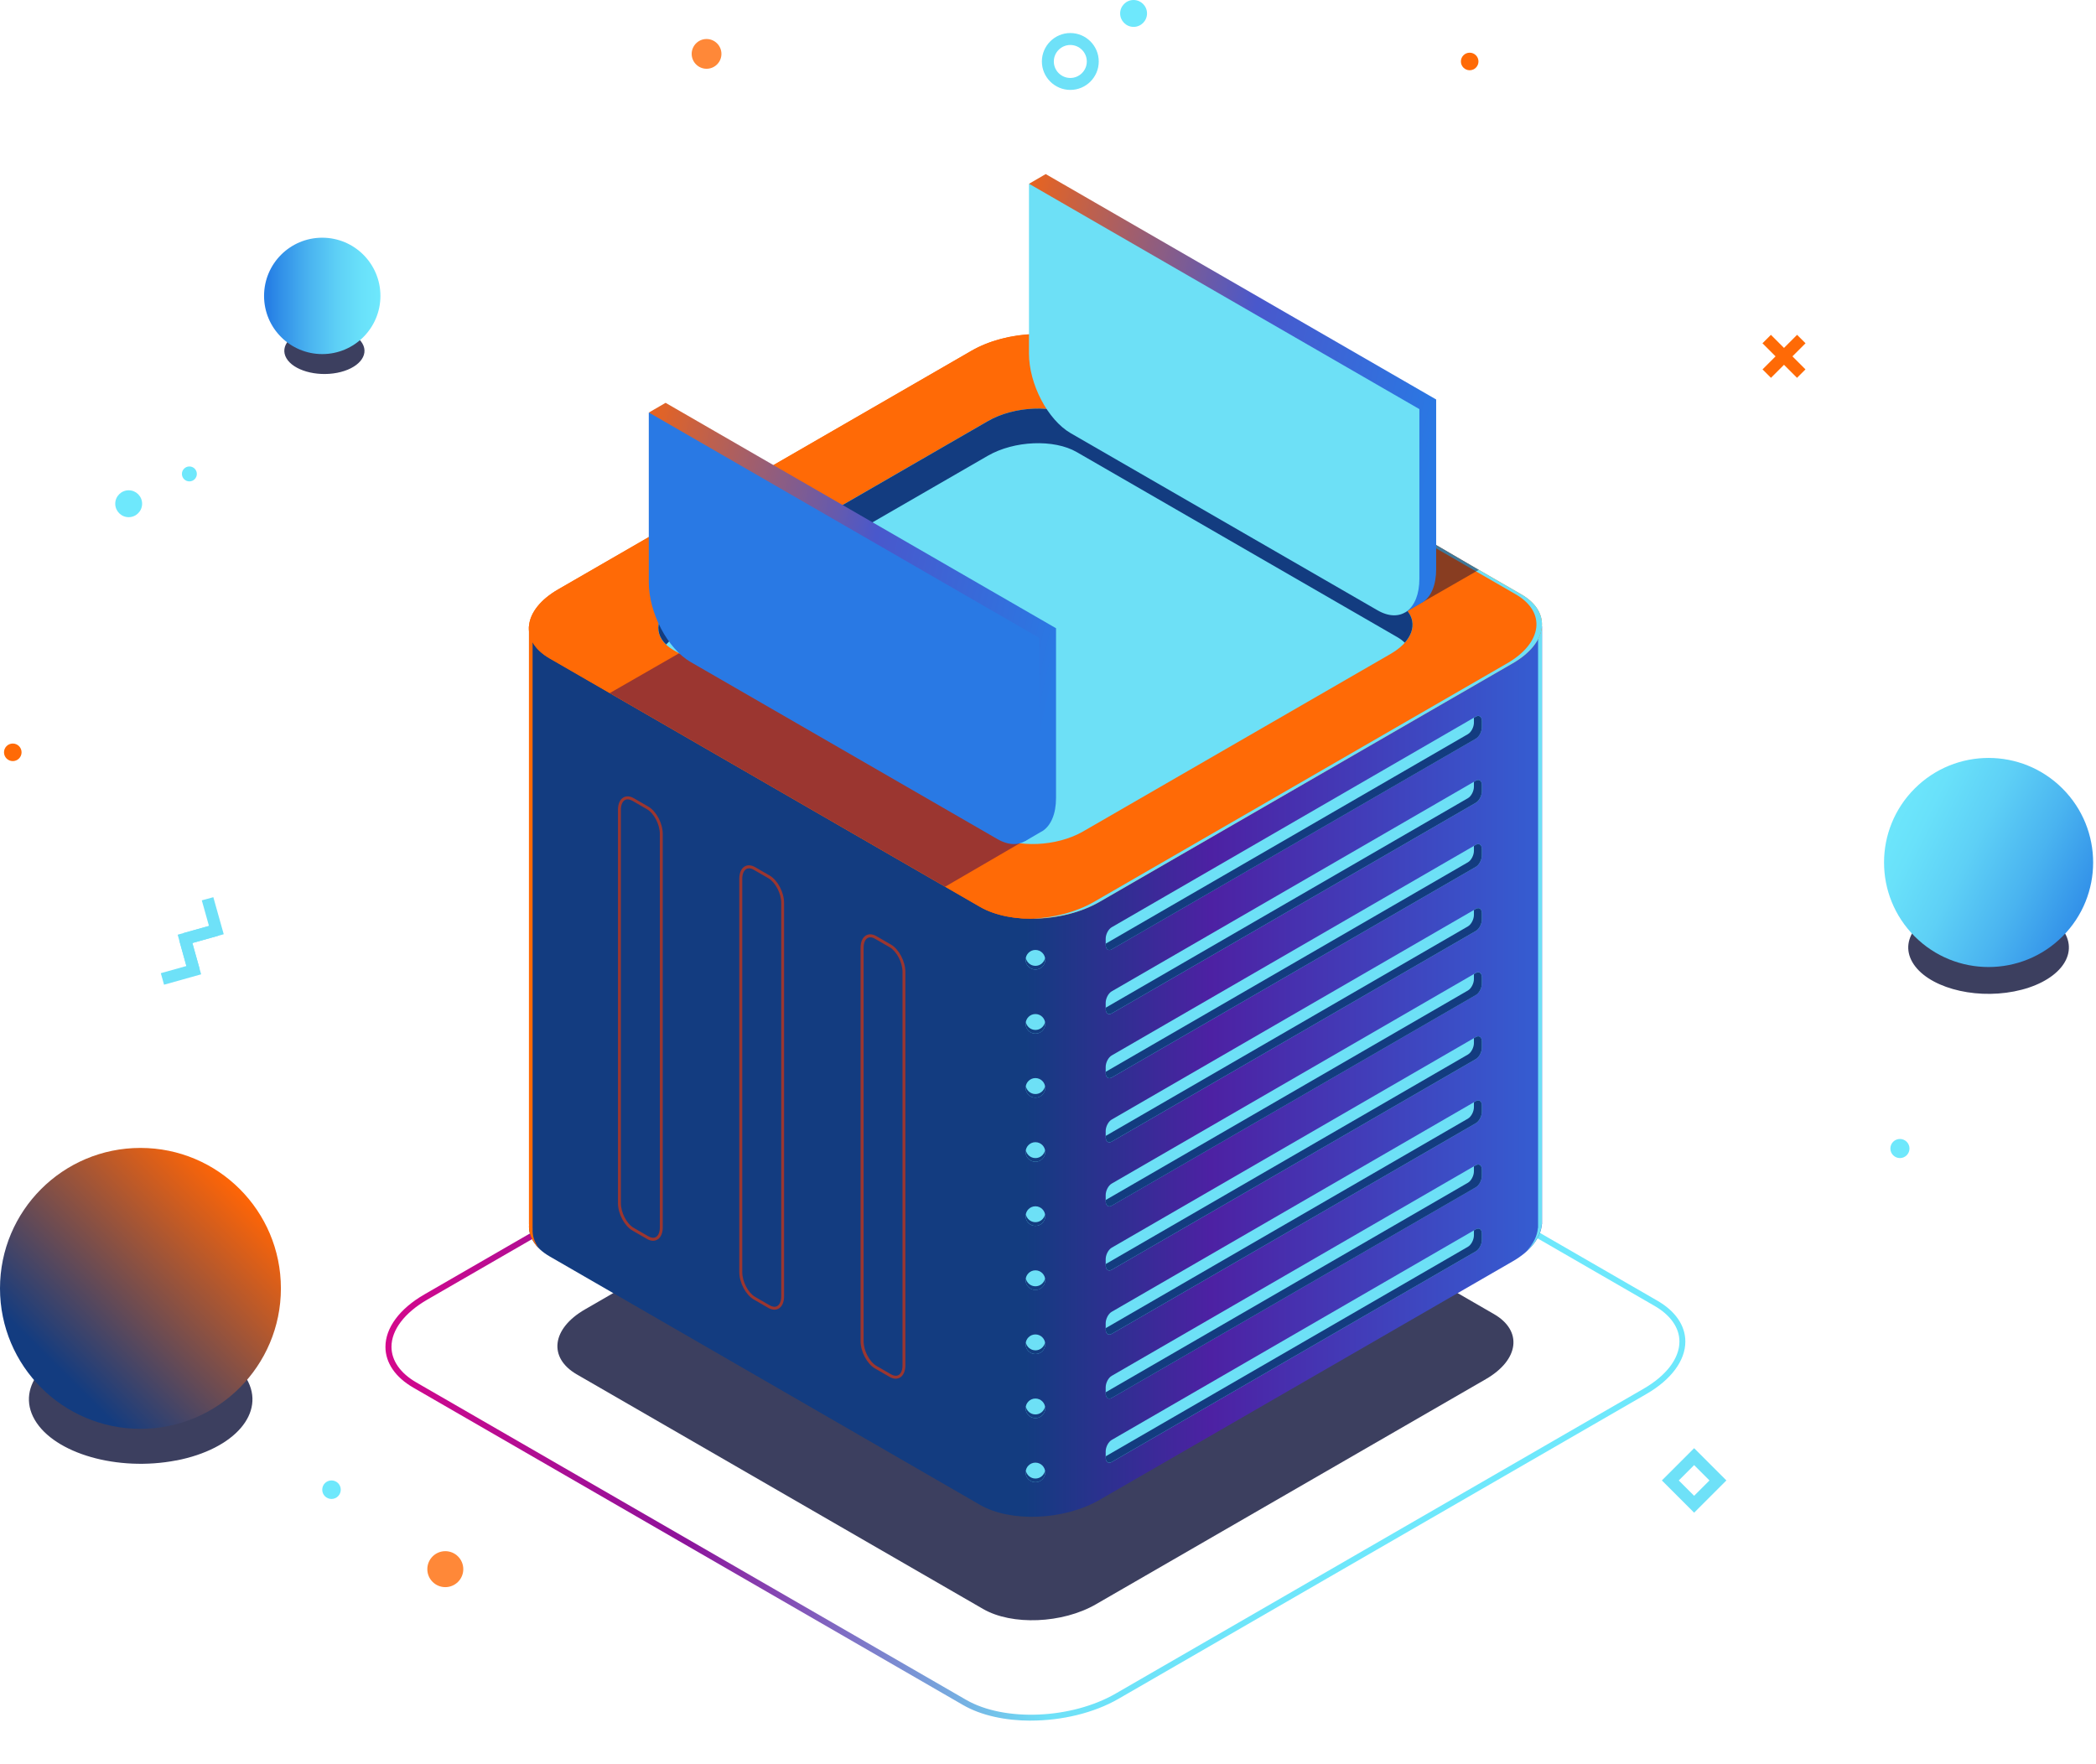 <svg width="461" height="388" viewBox="0 0 461 388" fill="none" xmlns="http://www.w3.org/2000/svg">
<g clip-path="url(#clip0_71_1615)">
<path opacity="0.8" d="M38.773 321.207C25.91 323.704 11.982 319.709 7.646 312.286C3.323 304.862 10.247 296.82 23.111 294.324C35.975 291.827 49.903 295.822 54.239 303.259C58.562 310.683 51.637 318.724 38.773 321.22V321.207Z" fill="#0C0F38"/>
<path opacity="0.8" d="M442.995 218.058C433.744 219.858 423.732 216.981 420.631 211.646C417.517 206.311 422.497 200.53 431.747 198.73C440.997 196.93 451.01 199.807 454.111 205.142C457.225 210.477 452.245 216.258 442.995 218.058Z" fill="#0C0F38"/>
<path opacity="0.8" d="M74.162 81.994C69.55 82.887 64.543 81.455 62.993 78.788C61.443 76.12 63.926 73.23 68.538 72.336C73.15 71.443 78.156 72.875 79.707 75.542C81.257 78.209 78.774 81.1 74.162 81.994Z" fill="#0C0F38"/>
<path d="M30.891 314.258C47.952 314.258 61.782 300.428 61.782 283.367C61.782 266.307 47.952 252.476 30.891 252.476C13.83 252.476 0 266.307 0 283.367C0 300.428 13.83 314.258 30.891 314.258Z" fill="url(#paint0_linear_71_1615)"/>
<path d="M70.875 77.878C77.943 77.878 83.672 72.148 83.672 65.08C83.672 58.012 77.943 52.282 70.875 52.282C63.806 52.282 58.077 58.012 58.077 65.08C58.077 72.148 63.806 77.878 70.875 77.878Z" fill="url(#paint1_linear_71_1615)"/>
<path d="M453.635 205.955C462.614 196.976 462.614 182.417 453.635 173.437C444.655 164.457 430.096 164.457 421.116 173.437C412.136 182.417 412.136 196.976 421.116 205.955C430.096 214.935 444.655 214.935 453.635 205.955Z" fill="url(#paint2_linear_71_1615)"/>
<g style="mix-blend-mode:lighten" opacity="0.8">
<path d="M158.673 11.852C158.673 13.665 157.201 15.124 155.401 15.124C153.601 15.124 152.13 13.652 152.13 11.852C152.13 10.052 153.601 8.58 155.401 8.58C157.201 8.58 158.673 10.052 158.673 11.852Z" fill="#FF6A06"/>
</g>
<g style="mix-blend-mode:lighten" opacity="0.8">
<path d="M97.942 349.078C100.126 349.078 101.897 347.308 101.897 345.123C101.897 342.939 100.126 341.168 97.942 341.168C95.758 341.168 93.987 342.939 93.987 345.123C93.987 347.308 95.758 349.078 97.942 349.078Z" fill="#FF6A06"/>
</g>
<g style="mix-blend-mode:lighten">
<path d="M74.948 327.648C74.948 328.765 74.041 329.684 72.911 329.684C71.781 329.684 70.875 328.778 70.875 327.648C70.875 326.518 71.781 325.611 72.911 325.611C74.041 325.611 74.948 326.518 74.948 327.648Z" fill="#6EE8FC"/>
</g>
<g style="mix-blend-mode:lighten">
<path d="M419.979 252.608C419.979 253.764 419.033 254.71 417.877 254.71C416.72 254.71 415.774 253.764 415.774 252.608C415.774 251.451 416.72 250.505 417.877 250.505C419.033 250.505 419.979 251.451 419.979 252.608Z" fill="#6EE8FC"/>
</g>
<g style="mix-blend-mode:lighten">
<path d="M31.259 110.793C31.259 112.422 29.932 113.749 28.303 113.749C26.673 113.749 25.346 112.422 25.346 110.793C25.346 109.163 26.673 107.836 28.303 107.836C29.932 107.836 31.259 109.163 31.259 110.793Z" fill="#6EE8FC"/>
</g>
<g style="mix-blend-mode:lighten">
<path d="M252.279 2.957C252.279 4.586 250.952 5.913 249.323 5.913C247.693 5.913 246.366 4.586 246.366 2.957C246.366 1.327 247.693 0 249.323 0C250.952 0 252.279 1.327 252.279 2.957Z" fill="#6EE8FC"/>
</g>
<g style="mix-blend-mode:lighten">
<path d="M43.295 104.236C43.295 105.143 42.559 105.879 41.652 105.879C40.746 105.879 40.01 105.143 40.01 104.236C40.01 103.33 40.746 102.594 41.652 102.594C42.559 102.594 43.295 103.33 43.295 104.236Z" fill="#6EE8FC"/>
</g>
<g style="mix-blend-mode:lighten">
<path d="M325.177 13.521C325.177 14.585 324.31 15.452 323.246 15.452C322.182 15.452 321.314 14.585 321.314 13.521C321.314 12.456 322.182 11.589 323.246 11.589C324.31 11.589 325.177 12.456 325.177 13.521Z" fill="#FF6A06"/>
</g>
<path d="M41.048 207.763L40.339 205.227L45.962 203.65L44.386 198.026L46.921 197.33L49.208 205.476L41.048 207.763Z" fill="#6EE1F8"/>
<path d="M36.081 216.579L35.372 214.043L40.995 212.466L39.432 206.843L41.955 206.146L44.241 214.293L36.081 216.579Z" fill="#6EE1F8"/>
<path d="M41.35 213.741L39.077 205.581L47.223 203.295L47.933 205.831L42.309 207.408L43.886 213.031L41.35 213.741Z" fill="#6EE1F8"/>
<path d="M235.408 19.775C231.965 19.775 229.154 16.963 229.154 13.521C229.154 10.078 231.965 7.266 235.408 7.266C238.851 7.266 241.662 10.065 241.662 13.521C241.662 16.977 238.864 19.775 235.408 19.775ZM235.408 9.894C233.411 9.894 231.781 11.524 231.781 13.521C231.781 15.518 233.411 17.147 235.408 17.147C237.405 17.147 239.034 15.518 239.034 13.521C239.034 11.524 237.405 9.894 235.408 9.894Z" fill="#6EE1F8"/>
<path d="M372.611 332.706L365.516 325.611L372.611 318.516L379.706 325.611L372.611 332.706ZM369.234 325.611L372.611 328.988L375.988 325.611L372.611 322.234L369.234 325.611Z" fill="#6EE1F8"/>
<path d="M389.499 73.643L387.641 75.501L395.241 83.101L397.099 81.243L389.499 73.643Z" fill="#FF6A06"/>
<path d="M395.254 73.643L387.654 81.243L389.513 83.101L397.113 75.501L395.254 73.643Z" fill="#FF6A06"/>
<path d="M226.736 378.445C221.152 378.445 215.817 377.315 211.836 375.016L90.912 305.205C86.957 302.919 84.776 299.739 84.776 296.231C84.776 292.04 87.89 287.848 93.317 284.708L209.418 217.67C219.509 211.849 234.856 211.218 243.62 216.277L364.543 286.087C368.498 288.374 370.68 291.553 370.68 295.062C370.68 299.253 367.565 303.445 362.139 306.585L246.038 373.623C240.532 376.803 233.45 378.432 226.736 378.432V378.445ZM228.733 214.148C222.255 214.148 215.423 215.725 210.088 218.8L93.987 285.838C88.981 288.728 86.103 292.513 86.103 296.218C86.103 299.24 88.048 302.026 91.583 304.062L212.506 373.873C220.915 378.721 235.658 378.104 245.394 372.48L361.495 305.442C366.501 302.551 369.379 298.767 369.379 295.062C369.379 292.04 367.434 289.254 363.9 287.217L242.976 217.407C239.179 215.213 234.081 214.135 228.733 214.135V214.148Z" fill="url(#paint3_linear_71_1615)"/>
<path opacity="0.8" d="M216.237 353.887L126.888 302.302C120.529 298.636 121.33 292.223 128.662 287.993L214.45 238.456C221.782 234.226 232.885 233.766 239.232 237.432L328.58 289.017C334.94 292.683 334.138 299.095 326.807 303.326L241.018 352.862C233.687 357.093 222.584 357.553 216.237 353.887Z" fill="#0C0F38"/>
<path d="M339.145 137.755H292.197L239.928 107.573C233.201 103.684 221.441 104.17 213.662 108.664L163.285 137.755H116.351V269.282H116.364C116.167 271.91 117.638 274.446 120.871 276.325L215.554 330.985C222.282 334.874 234.041 334.388 241.82 329.895L332.719 277.415C336.753 275.089 338.908 272.133 339.118 269.282H339.158V137.755H339.145Z" fill="url(#paint4_linear_71_1615)"/>
<path d="M128.229 137.755H116.338V269.282H116.351C116.219 271.148 116.929 272.961 118.506 274.524C117.507 273.184 117.047 271.713 117.152 270.202H117.139V138.675H129.149C128.846 138.359 128.544 138.044 128.216 137.755H128.229Z" fill="#FF6A06"/>
<path d="M324.113 137.755C324.034 138.018 323.942 138.281 323.837 138.543H338.29V270.07H338.251C338.12 271.831 337.239 273.631 335.636 275.313C337.778 273.421 338.947 271.332 339.092 269.282H339.131V137.755H324.1H324.113Z" fill="#6DE0F6"/>
<path d="M215.541 199.458L120.857 144.798C114.13 140.909 114.971 134.129 122.75 129.635L213.649 77.156C221.428 72.662 233.174 72.176 239.915 76.065L334.598 130.725C341.326 134.615 340.485 141.395 332.706 145.888L241.807 198.368C234.028 202.861 222.282 203.348 215.541 199.458Z" fill="#FF6A06"/>
<path d="M216.592 199.458L121.909 144.798C115.181 140.908 116.022 134.128 123.801 129.635L214.7 77.155C218.55 74.935 223.385 73.7 228.089 73.489C223.057 73.555 217.801 74.777 213.662 77.155L122.763 129.635C114.984 134.128 114.143 140.908 120.871 144.798L215.554 199.458C218.957 201.416 223.635 202.257 228.431 202.047C224.003 202.099 219.746 201.284 216.605 199.458H216.592Z" fill="#FF6A06"/>
<path d="M334.598 130.725L239.915 76.065C236.512 74.107 231.821 73.266 227.025 73.49C231.4 73.45 235.592 74.278 238.706 76.065L333.39 130.725C340.117 134.615 339.276 141.395 331.497 145.888L240.598 198.368C236.748 200.588 231.939 201.823 227.235 202.034C232.32 201.994 237.642 200.772 241.82 198.368L332.719 145.888C340.498 141.395 341.339 134.615 334.612 130.725H334.598Z" fill="#6DE0F6"/>
<path d="M218.655 183.691L148.162 142.998C143.155 140.107 143.773 135.048 149.567 131.711L217.249 92.634C223.031 89.296 231.795 88.928 236.801 91.819L307.294 132.512C312.301 135.403 311.683 140.462 305.889 143.799L238.207 182.876C232.425 186.214 223.661 186.582 218.655 183.691Z" fill="#6DE0F6"/>
<path d="M149.581 139.319L217.262 100.242C223.044 96.904 231.808 96.536 236.814 99.427L307.308 140.12C307.965 140.501 308.516 140.922 308.976 141.355C311.67 138.32 311.197 134.759 307.308 132.512L236.814 91.819C231.808 88.928 223.044 89.283 217.262 92.634L149.581 131.711C144.548 134.615 143.418 138.806 146.506 141.763C147.281 140.895 148.293 140.054 149.581 139.319Z" fill="#133C80"/>
<path d="M244.514 208.787L324.599 162.457C325.335 162.037 325.926 160.894 325.926 159.921V158.608C325.926 157.635 325.335 157.175 324.599 157.609L244.514 203.939C243.778 204.359 243.187 205.503 243.187 206.475V207.789C243.187 208.761 243.778 209.221 244.514 208.787Z" fill="#6DE0F6"/>
<path d="M322.852 161.472C323.587 161.051 324.179 159.908 324.179 158.936V157.872L324.599 157.622C325.335 157.201 325.926 157.648 325.926 158.621V159.934C325.926 160.907 325.335 162.05 324.599 162.47L244.514 208.8C243.778 209.221 243.187 208.774 243.187 207.802V207.552L322.852 161.472Z" fill="#133C80"/>
<path d="M244.514 222.886L324.599 176.556C325.335 176.136 325.926 174.992 325.926 174.02V172.706C325.926 171.734 325.335 171.274 324.599 171.708L244.514 218.038C243.778 218.458 243.187 219.601 243.187 220.573V221.887C243.187 222.86 243.778 223.32 244.514 222.886Z" fill="#6DE0F6"/>
<path d="M322.852 175.557C323.587 175.137 324.179 173.994 324.179 173.021V171.957L324.599 171.708C325.335 171.287 325.926 171.734 325.926 172.706V174.02C325.926 174.992 325.335 176.136 324.599 176.556L244.514 222.886C243.778 223.307 243.187 222.86 243.187 221.887V221.638L322.852 175.557Z" fill="#133C80"/>
<path d="M244.514 236.985L324.599 190.655C325.335 190.234 325.926 189.091 325.926 188.119V186.805C325.926 185.833 325.335 185.373 324.599 185.806L244.514 232.136C243.778 232.557 243.187 233.7 243.187 234.672V235.986C243.187 236.959 243.778 237.418 244.514 236.985Z" fill="#6DE0F6"/>
<path d="M322.852 189.656C323.587 189.236 324.179 188.093 324.179 187.12V186.056L324.599 185.806C325.335 185.386 325.926 185.833 325.926 186.805V188.119C325.926 189.091 325.335 190.234 324.599 190.655L244.514 236.985C243.778 237.405 243.187 236.958 243.187 235.986V235.736L322.852 189.656Z" fill="#133C80"/>
<path d="M244.514 251.084L324.599 204.754C325.335 204.333 325.926 203.19 325.926 202.218V200.904C325.926 199.931 325.335 199.471 324.599 199.905L244.514 246.235C243.778 246.655 243.187 247.799 243.187 248.771V250.085C243.187 251.057 243.778 251.517 244.514 251.084Z" fill="#6DE0F6"/>
<path d="M322.852 203.755C323.587 203.334 324.179 202.191 324.179 201.219V200.155L324.599 199.905C325.335 199.485 325.926 199.931 325.926 200.904V202.218C325.926 203.19 325.335 204.333 324.599 204.754L244.514 251.084C243.778 251.504 243.187 251.057 243.187 250.085V249.835L322.852 203.755Z" fill="#133C80"/>
<path d="M244.514 265.169L324.599 218.839C325.335 218.419 325.926 217.275 325.926 216.303V214.989C325.926 214.017 325.335 213.557 324.599 213.991L244.514 260.321C243.778 260.741 243.187 261.884 243.187 262.857V264.171C243.187 265.143 243.778 265.603 244.514 265.169Z" fill="#6DE0F6"/>
<path d="M322.852 217.854C323.587 217.433 324.179 216.29 324.179 215.318V214.253L324.599 214.004C325.335 213.583 325.926 214.03 325.926 215.002V216.316C325.926 217.289 325.335 218.432 324.599 218.852L244.514 265.182C243.778 265.603 243.187 265.156 243.187 264.184V263.934L322.852 217.854Z" fill="#133C80"/>
<path d="M244.514 279.268L324.599 232.938C325.335 232.517 325.926 231.374 325.926 230.402V229.088C325.926 228.116 325.335 227.656 324.599 228.089L244.514 274.419C243.778 274.84 243.187 275.983 243.187 276.955V278.269C243.187 279.242 243.778 279.701 244.514 279.268Z" fill="#6DE0F6"/>
<path d="M322.852 231.939C323.587 231.519 324.179 230.376 324.179 229.403V228.339L324.599 228.089C325.335 227.669 325.926 228.116 325.926 229.088V230.402C325.926 231.374 325.335 232.517 324.599 232.938L244.514 279.268C243.778 279.688 243.187 279.241 243.187 278.269V278.02L322.852 231.939Z" fill="#133C80"/>
<path d="M244.514 293.367L324.599 247.037C325.335 246.616 325.926 245.473 325.926 244.501V243.187C325.926 242.214 325.335 241.754 324.599 242.188L244.514 288.518C243.778 288.939 243.187 290.082 243.187 291.054V292.368C243.187 293.34 243.778 293.8 244.514 293.367Z" fill="#6DE0F6"/>
<path d="M322.852 246.038C323.587 245.617 324.179 244.474 324.179 243.502V242.438L324.599 242.188C325.335 241.768 325.926 242.214 325.926 243.187V244.501C325.926 245.473 325.335 246.616 324.599 247.037L244.514 293.367C243.778 293.787 243.187 293.34 243.187 292.368V292.118L322.852 246.038Z" fill="#133C80"/>
<path d="M244.514 307.452L324.599 261.122C325.335 260.702 325.926 259.559 325.926 258.586V257.272C325.926 256.3 325.335 255.853 324.599 256.274L244.514 302.604C243.778 303.024 243.187 304.167 243.187 305.14V306.454C243.187 307.426 243.778 307.886 244.514 307.452Z" fill="#6DE0F6"/>
<path d="M322.852 260.137C323.587 259.716 324.179 258.573 324.179 257.601V256.536L324.599 256.287C325.335 255.866 325.926 256.313 325.926 257.285V258.599C325.926 259.572 325.335 260.715 324.599 261.135L244.514 307.465C243.778 307.886 243.187 307.439 243.187 306.467V306.217L322.852 260.137Z" fill="#133C80"/>
<path d="M244.514 321.551L324.599 275.221C325.335 274.8 325.926 273.657 325.926 272.685V271.371C325.926 270.399 325.335 269.939 324.599 270.372L244.514 316.702C243.778 317.123 243.187 318.266 243.187 319.238V320.552C243.187 321.525 243.778 321.984 244.514 321.551Z" fill="#6DE0F6"/>
<path d="M322.852 274.222C323.587 273.802 324.179 272.659 324.179 271.686V270.622L324.599 270.372C325.335 269.952 325.926 270.399 325.926 271.371V272.685C325.926 273.657 325.335 274.8 324.599 275.221L244.514 321.551C243.778 321.971 243.187 321.525 243.187 320.552V320.303L322.852 274.222Z" fill="#133C80"/>
<path d="M227.734 213.242C228.925 213.242 229.889 212.277 229.889 211.087C229.889 209.897 228.925 208.932 227.734 208.932C226.544 208.932 225.579 209.897 225.579 211.087C225.579 212.277 226.544 213.242 227.734 213.242Z" fill="#6DE0F6"/>
<path d="M227.734 212.427C226.683 212.427 225.816 211.678 225.619 210.679C225.593 210.811 225.58 210.942 225.58 211.087C225.58 212.269 226.539 213.242 227.734 213.242C228.93 213.242 229.889 212.282 229.889 211.087C229.889 210.942 229.876 210.811 229.85 210.679C229.666 211.678 228.786 212.427 227.748 212.427H227.734Z" fill="#133C80"/>
<path d="M227.734 227.34C228.925 227.34 229.889 226.376 229.889 225.186C229.889 223.995 228.925 223.031 227.734 223.031C226.544 223.031 225.58 223.995 225.58 225.186C225.58 226.376 226.544 227.34 227.734 227.34Z" fill="#6DE0F6"/>
<path d="M227.734 226.526C226.683 226.526 225.816 225.777 225.619 224.778C225.593 224.91 225.58 225.041 225.58 225.186C225.58 226.368 226.539 227.34 227.734 227.34C228.93 227.34 229.889 226.381 229.889 225.186C229.889 225.041 229.876 224.91 229.85 224.778C229.666 225.777 228.786 226.526 227.748 226.526H227.734Z" fill="#133C80"/>
<path d="M227.734 241.426C228.925 241.426 229.889 240.461 229.889 239.271C229.889 238.081 228.925 237.116 227.734 237.116C226.544 237.116 225.58 238.081 225.58 239.271C225.58 240.461 226.544 241.426 227.734 241.426Z" fill="#6DE0F6"/>
<path d="M227.734 240.624C226.683 240.624 225.816 239.876 225.619 238.877C225.593 239.008 225.58 239.14 225.58 239.284C225.58 240.467 226.539 241.439 227.734 241.439C228.93 241.439 229.889 240.48 229.889 239.284C229.889 239.14 229.876 239.008 229.85 238.877C229.666 239.876 228.786 240.624 227.748 240.624H227.734Z" fill="#133C80"/>
<path d="M227.734 255.525C228.925 255.525 229.889 254.56 229.889 253.37C229.889 252.18 228.925 251.215 227.734 251.215C226.544 251.215 225.58 252.18 225.58 253.37C225.58 254.56 226.544 255.525 227.734 255.525Z" fill="#6DE0F6"/>
<path d="M227.734 254.71C226.683 254.71 225.816 253.961 225.619 252.963C225.593 253.094 225.58 253.225 225.58 253.37C225.58 254.552 226.539 255.525 227.734 255.525C228.93 255.525 229.889 254.566 229.889 253.37C229.889 253.225 229.876 253.094 229.85 252.963C229.666 253.961 228.786 254.71 227.748 254.71H227.734Z" fill="#133C80"/>
<path d="M227.734 269.623C228.925 269.623 229.889 268.659 229.889 267.469C229.889 266.278 228.925 265.314 227.734 265.314C226.544 265.314 225.58 266.278 225.58 267.469C225.58 268.659 226.544 269.623 227.734 269.623Z" fill="#6DE0F6"/>
<path d="M227.734 268.809C226.683 268.809 225.816 268.06 225.619 267.061C225.593 267.193 225.58 267.324 225.58 267.469C225.58 268.651 226.539 269.623 227.734 269.623C228.93 269.623 229.889 268.664 229.889 267.469C229.889 267.324 229.876 267.193 229.85 267.061C229.666 268.06 228.786 268.809 227.748 268.809H227.734Z" fill="#133C80"/>
<path d="M227.734 283.709C228.925 283.709 229.889 282.744 229.889 281.554C229.889 280.364 228.925 279.399 227.734 279.399C226.544 279.399 225.58 280.364 225.58 281.554C225.58 282.744 226.544 283.709 227.734 283.709Z" fill="#6DE0F6"/>
<path d="M227.734 282.908C226.683 282.908 225.816 282.159 225.619 281.16C225.593 281.291 225.58 281.423 225.58 281.567C225.58 282.75 226.539 283.722 227.734 283.722C228.93 283.722 229.889 282.763 229.889 281.567C229.889 281.423 229.876 281.291 229.85 281.16C229.666 282.159 228.786 282.908 227.748 282.908H227.734Z" fill="#133C80"/>
<path d="M227.734 297.808C228.925 297.808 229.889 296.843 229.889 295.653C229.889 294.463 228.925 293.498 227.734 293.498C226.544 293.498 225.58 294.463 225.58 295.653C225.58 296.843 226.544 297.808 227.734 297.808Z" fill="#6DE0F6"/>
<path d="M227.734 296.993C226.683 296.993 225.816 296.244 225.619 295.246C225.593 295.377 225.58 295.508 225.58 295.653C225.58 296.835 226.539 297.808 227.734 297.808C228.93 297.808 229.889 296.849 229.889 295.653C229.889 295.508 229.876 295.377 229.85 295.246C229.666 296.244 228.786 296.993 227.748 296.993H227.734Z" fill="#133C80"/>
<path d="M227.734 311.906C228.925 311.906 229.889 310.942 229.889 309.752C229.889 308.561 228.925 307.597 227.734 307.597C226.544 307.597 225.58 308.561 225.58 309.752C225.58 310.942 226.544 311.906 227.734 311.906Z" fill="#6DE0F6"/>
<path d="M227.734 311.092C226.683 311.092 225.816 310.343 225.619 309.344C225.593 309.476 225.58 309.607 225.58 309.752C225.58 310.934 226.539 311.906 227.734 311.906C228.93 311.906 229.889 310.947 229.889 309.752C229.889 309.607 229.876 309.476 229.85 309.344C229.666 310.343 228.786 311.092 227.748 311.092H227.734Z" fill="#133C80"/>
<path d="M227.734 326.005C228.925 326.005 229.889 325.04 229.889 323.85C229.889 322.66 228.925 321.695 227.734 321.695C226.544 321.695 225.58 322.66 225.58 323.85C225.58 325.04 226.544 326.005 227.734 326.005Z" fill="#6DE0F6"/>
<path d="M227.734 325.191C226.683 325.191 225.816 324.442 225.619 323.443C225.593 323.574 225.58 323.706 225.58 323.85C225.58 325.033 226.539 326.005 227.734 326.005C228.93 326.005 229.889 325.046 229.889 323.85C229.889 323.706 229.876 323.574 229.85 323.443C229.666 324.442 228.786 325.191 227.748 325.191H227.734Z" fill="#133C80"/>
<path d="M197.001 303.234C196.568 303.234 196.108 303.103 195.648 302.827L192.442 300.974C190.694 299.963 189.275 297.269 189.275 294.956V208.446C189.275 207.171 189.709 206.173 190.471 205.739C191.115 205.358 191.929 205.424 192.757 205.897L195.963 207.749C197.711 208.761 199.13 211.455 199.13 213.767V300.278C199.13 301.553 198.696 302.551 197.934 302.985C197.645 303.142 197.33 303.234 197.001 303.234ZM191.417 206.159C191.194 206.159 190.983 206.212 190.812 206.317C190.261 206.633 189.945 207.421 189.945 208.459V294.97C189.945 297.072 191.22 299.516 192.783 300.423L195.989 302.275C196.607 302.63 197.185 302.683 197.632 302.433C198.184 302.118 198.499 301.329 198.499 300.291V213.78C198.499 211.678 197.225 209.234 195.661 208.328L192.455 206.475C192.087 206.265 191.745 206.159 191.43 206.159H191.417Z" fill="#9B3630"/>
<path d="M143.641 272.895C143.208 272.895 142.748 272.764 142.288 272.488L139.082 270.635C137.334 269.623 135.915 266.93 135.915 264.617V178.107C135.915 176.832 136.349 175.833 137.111 175.4C137.755 175.019 138.569 175.084 139.397 175.557L142.603 177.41C144.351 178.422 145.77 181.115 145.77 183.428V269.939C145.77 271.213 145.336 272.212 144.574 272.645C144.285 272.803 143.983 272.895 143.641 272.895ZM139.41 270.07L142.616 271.923C143.234 272.278 143.812 272.33 144.259 272.08C144.811 271.765 145.126 270.977 145.126 269.939V183.428C145.126 181.326 143.852 178.882 142.288 177.975L139.082 176.122C138.464 175.768 137.886 175.715 137.439 175.965C136.888 176.28 136.559 177.068 136.559 178.107V264.617C136.559 266.72 137.834 269.164 139.397 270.07H139.41Z" fill="#9B3630"/>
<path d="M170.328 288.058C169.894 288.058 169.434 287.927 168.974 287.651L165.768 285.798C164.021 284.786 162.602 282.093 162.602 279.78V193.27C162.602 191.995 163.035 190.996 163.797 190.563C164.441 190.182 165.256 190.247 166.084 190.72L169.29 192.573C171.037 193.585 172.456 196.279 172.456 198.591V285.102C172.456 286.376 172.023 287.375 171.261 287.809C170.972 287.966 170.656 288.058 170.328 288.058ZM164.743 190.983C164.52 190.983 164.31 191.036 164.139 191.141C163.587 191.456 163.259 192.245 163.259 193.283V279.793C163.259 281.896 164.533 284.34 166.097 285.246L169.303 287.099C169.92 287.454 170.499 287.506 170.945 287.257C171.497 286.941 171.826 286.153 171.826 285.115V198.604C171.826 196.502 170.551 194.058 168.988 193.151L165.782 191.299C165.414 191.088 165.072 190.983 164.757 190.983H164.743Z" fill="#9B3630"/>
<path opacity="0.5" d="M312.55 117.888L309.528 134.365L325.243 125.338L312.55 117.888Z" fill="#13113D"/>
<path d="M229.994 38.289L226.328 40.417L229.994 44.596V75.592C229.994 82.359 234.107 90.229 239.192 93.159L306.664 132.105C306.729 132.144 306.808 132.171 306.874 132.21L309.055 134.694L312.484 132.696C312.484 132.696 312.576 132.644 312.629 132.617L312.957 132.434C314.757 131.225 315.874 128.702 315.874 125.167V87.864L230.021 38.302L229.994 38.289Z" fill="url(#paint5_linear_71_1615)"/>
<path d="M226.329 40.417L312.182 89.98V127.283C312.182 134.05 308.07 137.164 302.985 134.234L235.513 95.288C230.441 92.358 226.315 84.501 226.315 77.721V40.417H226.329Z" fill="#6DE0F6"/>
<path opacity="0.5" d="M224.305 185.465L207.868 195.03L134.102 152.445L149.383 143.668L224.305 185.465Z" fill="#38025B"/>
<path d="M146.387 88.6L142.721 90.729L146.387 94.907V125.903C146.387 132.67 150.5 140.541 155.585 143.471L223.057 182.416C223.122 182.456 223.201 182.482 223.267 182.521L225.448 185.005L228.877 183.008C228.877 183.008 228.969 182.955 229.022 182.929L229.35 182.745C231.151 181.536 232.267 179.013 232.267 175.479V138.176L146.414 88.613L146.387 88.6Z" fill="url(#paint6_linear_71_1615)"/>
<path d="M142.708 90.729L228.562 140.291V177.594C228.562 184.361 224.45 187.475 219.365 184.545L151.893 145.599C146.821 142.669 142.695 134.812 142.695 128.032V90.729H142.708Z" fill="url(#paint7_linear_71_1615)"/>
<g style="mix-blend-mode:lighten">
<path d="M2.812 167.398C3.879 167.398 4.743 166.533 4.743 165.466C4.743 164.4 3.879 163.535 2.812 163.535C1.745 163.535 0.88 164.4 0.88 165.466C0.88 166.533 1.745 167.398 2.812 167.398Z" fill="#FF6A06"/>
</g>
</g>
<defs>
<linearGradient id="paint0_linear_71_1615" x1="52.734" y1="261.514" x2="9.038" y2="305.21" gradientUnits="userSpaceOnUse">
<stop stop-color="#FF6A06"/>
<stop offset="0" stop-color="#FF6506"/>
<stop offset="0.91" stop-color="#133C80"/>
<stop offset="1" stop-color="#133C80"/>
</linearGradient>
<linearGradient id="paint1_linear_71_1615" x1="83.672" y1="65.08" x2="58.077" y2="65.08" gradientUnits="userSpaceOnUse">
<stop stop-color="#6EE8FC"/>
<stop offset="0.16" stop-color="#69E1FA"/>
<stop offset="0.37" stop-color="#5ED0F6"/>
<stop offset="0.61" stop-color="#4AB4F0"/>
<stop offset="0.87" stop-color="#308EE8"/>
<stop offset="0.96" stop-color="#267FE5"/>
</linearGradient>
<linearGradient id="paint2_linear_71_1615" x1="414.134" y1="178.182" x2="465.651" y2="203.777" gradientUnits="userSpaceOnUse">
<stop stop-color="#6EE8FC"/>
<stop offset="0.16" stop-color="#69E1FA"/>
<stop offset="0.37" stop-color="#5ED0F6"/>
<stop offset="0.61" stop-color="#4AB4F0"/>
<stop offset="0.87" stop-color="#308EE8"/>
<stop offset="0.96" stop-color="#267FE5"/>
</linearGradient>
<linearGradient id="paint3_linear_71_1615" x1="84.776" y1="295.653" x2="370.693" y2="295.653" gradientUnits="userSpaceOnUse">
<stop stop-color="#D4088C"/>
<stop offset="0.23" stop-color="#8D139B"/>
<stop offset="0.51" stop-color="#6EE1F8"/>
<stop offset="0.78" stop-color="#6EE8FC"/>
<stop offset="1" stop-color="#6EE8FC"/>
</linearGradient>
<linearGradient id="paint4_linear_71_1615" x1="95.262" y1="219.286" x2="366.725" y2="219.286" gradientUnits="userSpaceOnUse">
<stop stop-color="#FF6A06"/>
<stop offset="0.07" stop-color="#133C80"/>
<stop offset="0.15" stop-color="#133C80"/>
<stop offset="0.24" stop-color="#133C80"/>
<stop offset="0.34" stop-color="#133C80"/>
<stop offset="0.48" stop-color="#133C80"/>
<stop offset="0.63" stop-color="#4D21A3"/>
<stop offset="0.94" stop-color="#3167D9"/>
<stop offset="1" stop-color="#2C75E4"/>
</linearGradient>
<linearGradient id="paint5_linear_71_1615" x1="131.29" y1="54.713" x2="316.111" y2="97.206" gradientUnits="userSpaceOnUse">
<stop stop-color="#FF6506"/>
<stop offset="0.17" stop-color="#FF6506"/>
<stop offset="0.43" stop-color="#FF6506"/>
<stop offset="0.76" stop-color="#4958CC"/>
<stop offset="1" stop-color="#2979E4"/>
</linearGradient>
<linearGradient id="paint6_linear_71_1615" x1="47.683" y1="105.024" x2="232.504" y2="147.518" gradientUnits="userSpaceOnUse">
<stop stop-color="#FF6506"/>
<stop offset="0.17" stop-color="#FF6506"/>
<stop offset="0.43" stop-color="#FF6506"/>
<stop offset="0.76" stop-color="#4958CC"/>
<stop offset="1" stop-color="#2979E4"/>
</linearGradient>
<linearGradient id="paint7_linear_71_1615" x1="-268.406" y1="-90.695" x2="-55.342" y2="-66.756" gradientUnits="userSpaceOnUse">
<stop stop-color="#FF6A06"/>
<stop offset="0.17" stop-color="#FF6506"/>
<stop offset="0.43" stop-color="#FF6506"/>
<stop offset="0.76" stop-color="#4958CC"/>
<stop offset="1" stop-color="#2979E4"/>
</linearGradient>
<clipPath id="clip0_71_1615">
<rect width="460.37" height="387.682" fill="white"/>
</clipPath>
</defs>
</svg>
